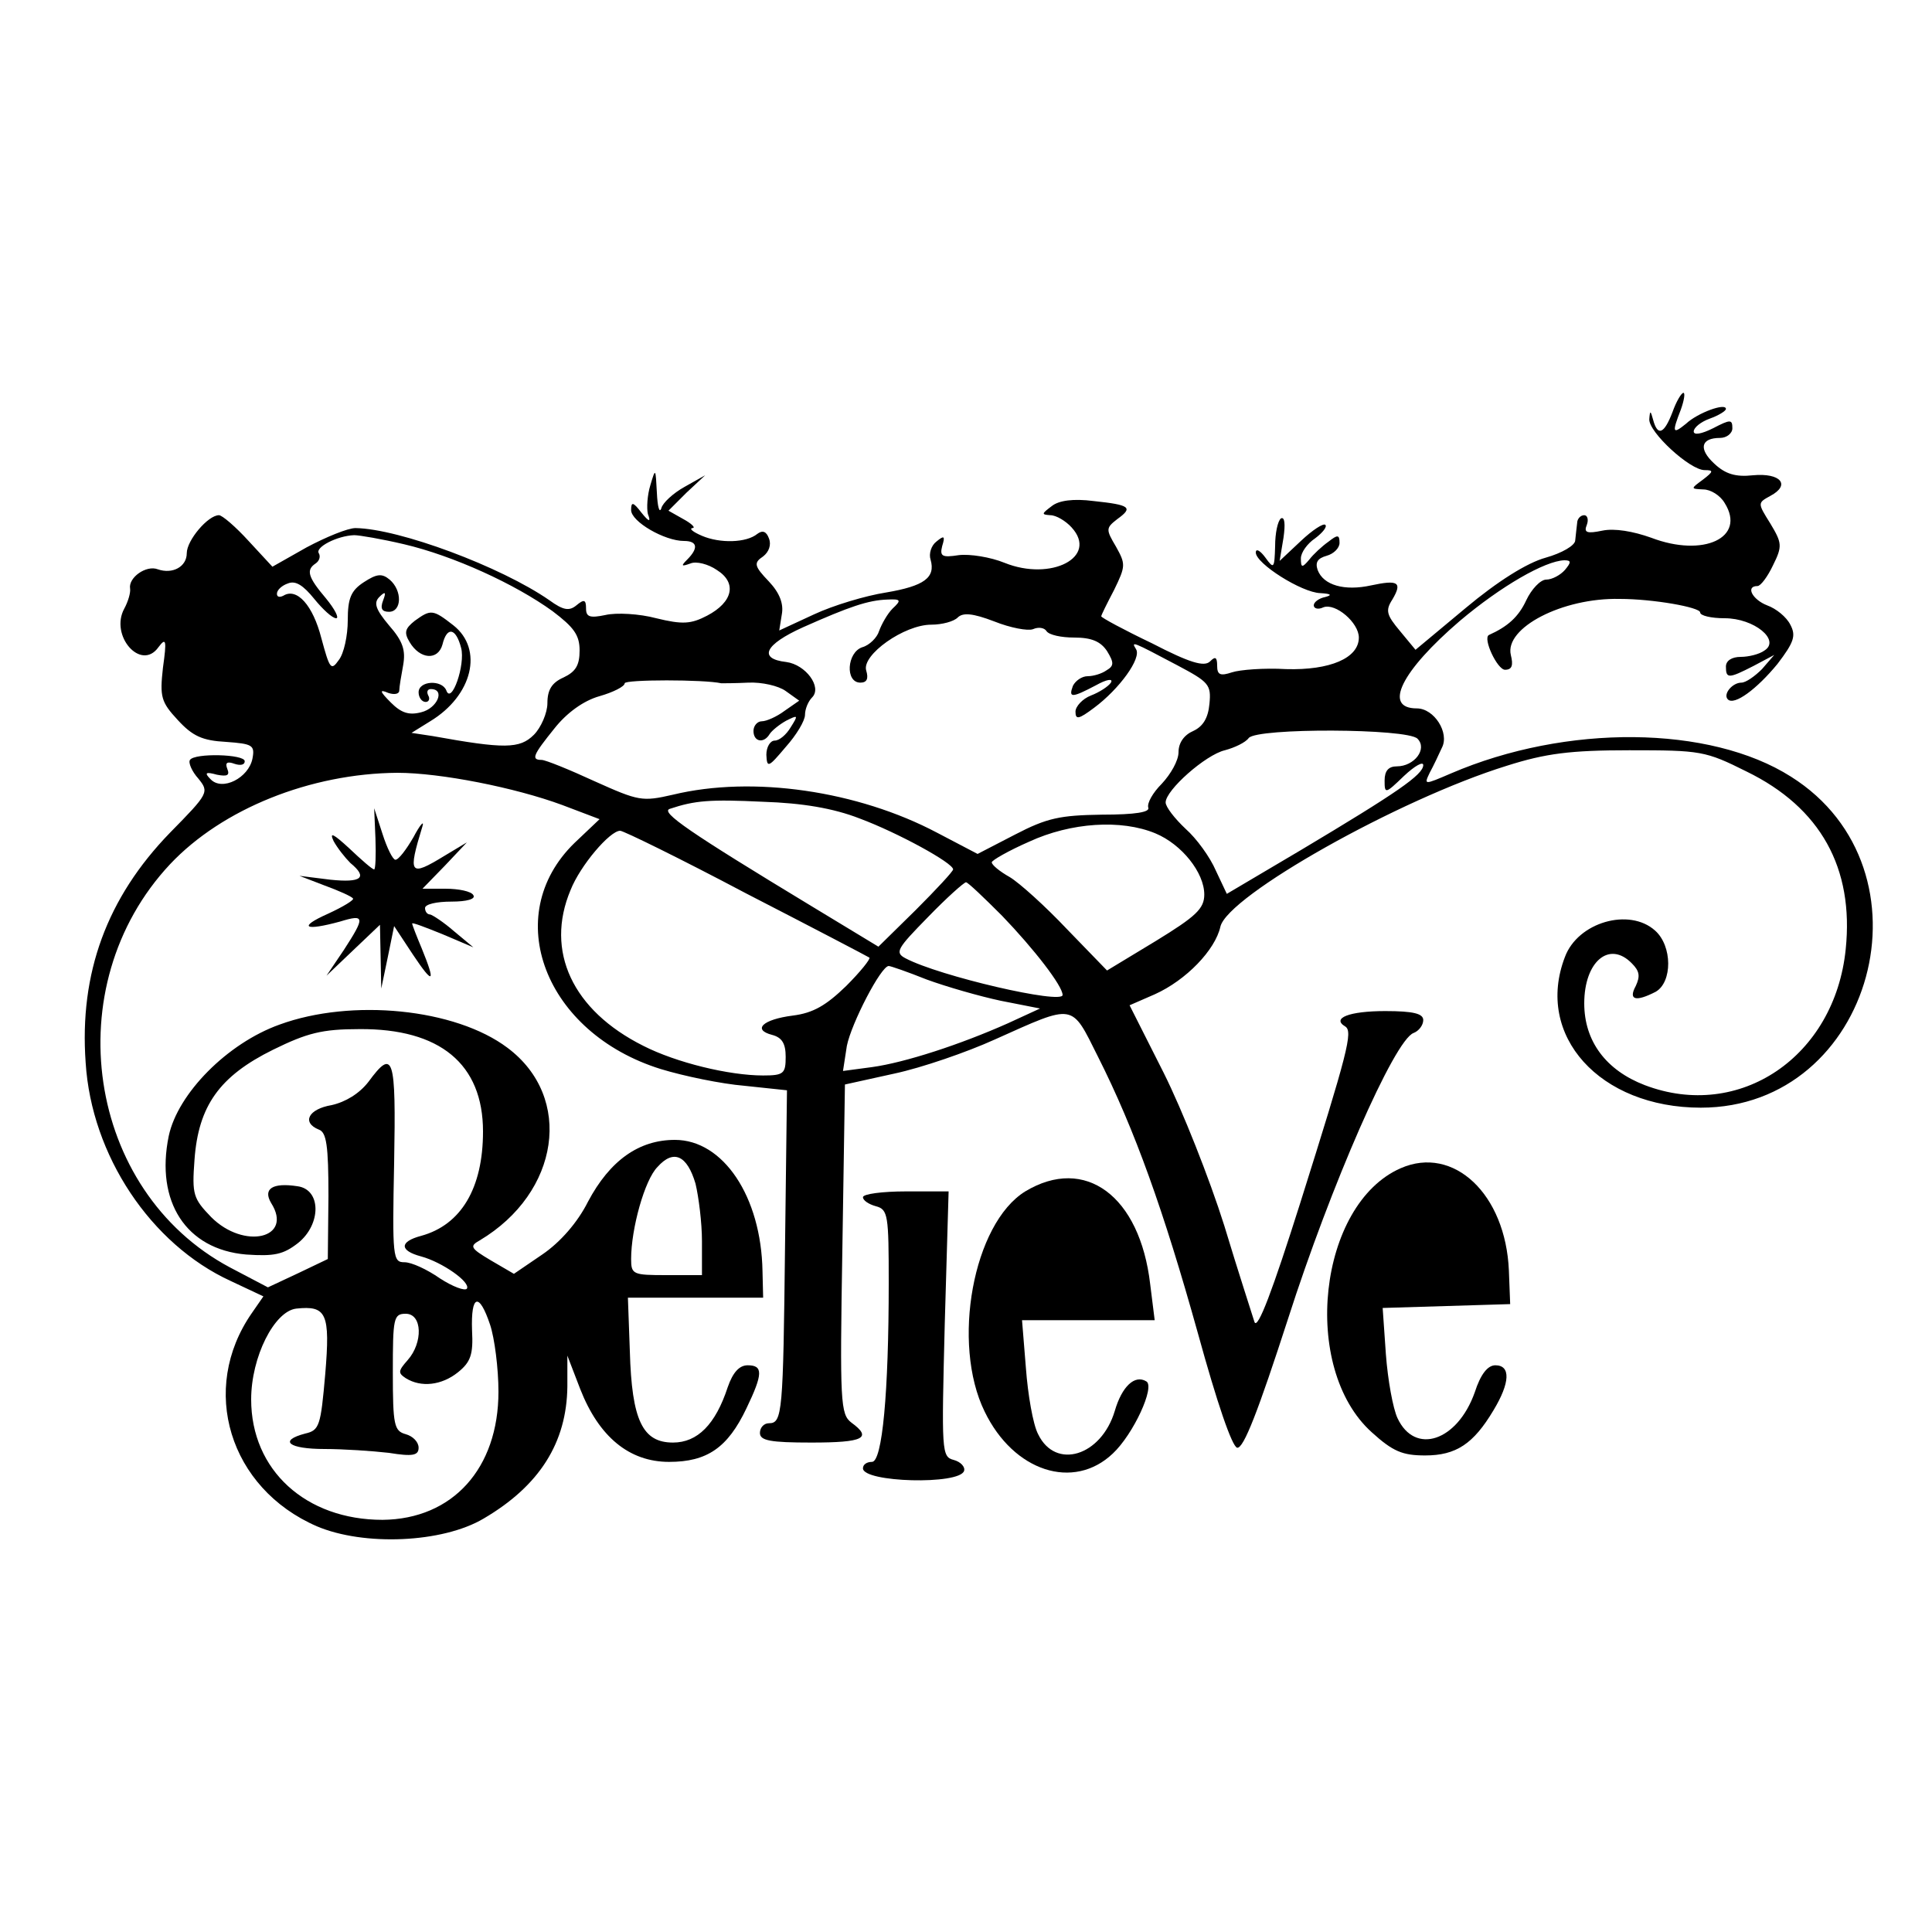 <?xml version="1.0" standalone="no"?>
<!DOCTYPE svg PUBLIC "-//W3C//DTD SVG 20010904//EN"
 "http://www.w3.org/TR/2001/REC-SVG-20010904/DTD/svg10.dtd">
<svg version="1.0" xmlns="http://www.w3.org/2000/svg"
 width="300pt" height="300pt" viewBox="0 0 300 300"
 preserveAspectRatio="xMidYMid meet">
<g transform="translate(0,300) scale(0.1,-0.1)"
fill="#000000" stroke="none">
<path d="M2597 2360 c-13 -34 -23 -38 -30 -12 -4 15 -5 15 -6 1 -1 -20 63 -79
86 -79 14 0 14 -2 -3 -15 -19 -14 -19 -14 1 -15 11 0 26 -9 33 -21 34 -54 -33
-85 -114 -54 -28 10 -57 15 -76 11 -24 -5 -29 -3 -24 9 3 8 1 15 -4 15 -6 0
-11 -6 -11 -12 -1 -7 -2 -19 -3 -27 0 -8 -21 -20 -46 -27 -29 -8 -75 -37 -124
-78 l-78 -65 -24 29 c-21 25 -23 32 -12 49 16 27 9 31 -33 22 -41 -9 -74 0
-83 24 -4 12 0 18 14 22 11 3 20 12 20 20 0 13 -3 13 -17 2 -10 -7 -24 -20
-30 -28 -11 -13 -13 -13 -13 2 0 9 10 23 22 31 12 9 19 18 16 21 -3 3 -20 -8
-38 -25 l-33 -31 6 36 c3 21 2 33 -4 30 -5 -4 -9 -23 -9 -43 -1 -35 -2 -36
-15 -18 -8 11 -15 15 -15 8 0 -17 71 -62 100 -63 17 -1 19 -3 8 -6 -10 -2 -18
-8 -18 -13 0 -5 7 -7 15 -3 19 7 55 -24 55 -47 0 -32 -45 -51 -113 -49 -34 2
-72 -1 -84 -5 -18 -6 -23 -4 -23 10 0 14 -3 15 -11 7 -9 -9 -32 -2 -90 28 -44
21 -79 40 -79 42 0 2 9 20 20 41 18 37 18 40 3 67 -16 27 -16 29 2 43 25 18
20 22 -37 28 -31 4 -54 1 -65 -8 -16 -12 -16 -13 -2 -14 9 0 24 -9 33 -19 42
-46 -32 -84 -104 -55 -22 9 -54 14 -71 12 -26 -4 -30 -2 -26 14 5 16 3 17 -9
7 -8 -6 -12 -19 -9 -28 8 -28 -10 -41 -69 -51 -32 -5 -82 -20 -112 -34 l-54
-25 4 25 c3 16 -3 33 -20 51 -23 24 -24 29 -9 39 9 7 13 18 9 28 -4 11 -10 13
-18 7 -17 -14 -58 -15 -86 -3 -14 6 -20 11 -15 12 6 0 -1 7 -14 14 l-23 13 28
28 29 27 -32 -18 c-18 -10 -34 -25 -36 -33 -3 -9 -6 2 -7 24 -2 38 -2 39 -10
12 -5 -16 -6 -36 -4 -45 5 -13 2 -13 -10 2 -13 17 -16 17 -16 4 0 -18 52 -48
82 -48 21 0 23 -11 5 -29 -10 -10 -9 -11 5 -6 9 4 28 -1 41 -10 32 -20 25 -50
-15 -71 -25 -13 -38 -14 -79 -4 -26 7 -62 9 -79 5 -24 -5 -30 -3 -30 10 0 14
-3 15 -15 5 -11 -9 -20 -8 -42 8 -75 52 -233 111 -301 112 -12 0 -46 -14 -76
-30 l-53 -30 -37 40 c-20 22 -41 40 -46 40 -17 0 -50 -39 -50 -59 0 -21 -22
-33 -45 -25 -18 7 -46 -13 -43 -30 1 -6 -3 -20 -9 -31 -23 -42 26 -98 53 -60
12 16 13 11 7 -32 -5 -45 -3 -53 23 -81 23 -25 38 -32 75 -34 41 -3 45 -5 41
-26 -6 -30 -47 -51 -65 -32 -10 10 -8 12 10 7 16 -3 20 -1 16 9 -4 10 0 12 11
8 9 -3 16 -2 16 4 0 11 -78 13 -85 2 -3 -4 3 -18 13 -29 17 -21 16 -23 -44
-84 -98 -101 -141 -218 -131 -357 9 -144 101 -282 225 -339 l51 -24 -18 -26
c-82 -118 -35 -272 101 -331 73 -31 195 -26 259 12 87 51 129 118 130 205 l0
48 20 -52 c29 -74 76 -113 138 -113 59 0 91 22 120 83 26 54 26 67 2 67 -13 0
-23 -11 -31 -34 -19 -58 -47 -86 -85 -86 -47 0 -64 34 -67 142 l-3 83 105 0
105 0 -1 41 c-2 116 -61 204 -136 204 -56 0 -101 -32 -135 -96 -16 -32 -43
-63 -71 -82 l-44 -30 -36 21 c-32 19 -33 22 -17 31 124 74 146 222 43 299 -81
61 -242 77 -354 36 -81 -29 -158 -107 -172 -173 -21 -102 27 -176 120 -184 44
-3 58 0 81 18 36 29 36 83 -1 88 -39 6 -54 -4 -41 -26 35 -55 -42 -73 -93 -22
-28 29 -30 35 -26 89 6 84 39 130 122 171 53 26 76 32 134 32 125 1 192 -54
192 -159 0 -88 -34 -145 -96 -162 -34 -9 -34 -23 0 -32 33 -9 77 -40 71 -50
-3 -4 -22 3 -42 16 -20 14 -44 25 -55 25 -18 0 -19 7 -16 155 3 165 -1 178
-40 125 -14 -18 -35 -31 -57 -36 -36 -6 -47 -27 -20 -38 12 -4 15 -25 15 -103
l-1 -98 -46 -22 -47 -22 -59 31 c-223 119 -270 437 -93 626 81 86 218 141 353
142 67 0 183 -23 256 -50 l58 -22 -39 -37 c-116 -113 -46 -295 134 -351 36
-11 94 -23 130 -26 l66 -7 -3 -241 c-3 -260 -4 -276 -25 -276 -8 0 -14 -7 -14
-15 0 -12 16 -15 80 -15 81 0 95 7 62 31 -17 13 -18 31 -14 269 l4 256 77 17
c42 9 112 33 156 53 125 56 118 57 160 -27 57 -113 102 -239 155 -429 30 -109
53 -176 61 -178 10 -2 33 58 79 200 66 206 165 433 195 444 8 3 15 12 15 20 0
10 -15 14 -59 14 -56 0 -84 -11 -62 -24 12 -8 4 -39 -70 -274 -43 -136 -66
-197 -71 -185 -3 10 -25 77 -47 150 -23 73 -65 179 -94 237 l-53 105 39 17
c49 22 94 69 102 105 11 48 277 198 445 250 60 19 98 24 190 24 111 0 118 -1
182 -33 115 -56 167 -150 154 -276 -17 -167 -165 -267 -312 -211 -60 23 -94
68 -94 127 0 65 39 98 74 62 12 -12 13 -20 6 -35 -12 -22 0 -25 31 -9 26 15
26 71 -1 95 -40 36 -120 13 -140 -41 -47 -122 54 -234 211 -234 268 0 369 370
140 514 -126 80 -349 82 -528 5 -42 -18 -42 -18 -33 1 6 11 14 28 19 39 12 23
-12 61 -39 61 -53 0 -24 58 67 136 64 54 132 93 162 94 11 0 11 -3 1 -15 -7
-8 -20 -15 -29 -15 -9 0 -23 -15 -31 -32 -12 -26 -29 -41 -58 -54 -10 -5 13
-54 25 -54 11 0 13 7 9 23 -10 42 80 89 169 87 52 0 125 -13 125 -21 0 -5 17
-9 38 -9 46 0 87 -34 62 -50 -8 -6 -25 -10 -37 -10 -14 0 -23 -6 -23 -15 0
-19 4 -19 43 1 l32 17 -19 -22 c-11 -11 -25 -21 -32 -21 -14 0 -29 -18 -21
-26 10 -10 45 16 77 55 26 34 29 44 20 61 -6 12 -22 25 -36 30 -23 9 -34 30
-15 30 5 0 16 15 24 32 15 30 14 35 -4 65 -20 32 -20 32 0 43 32 17 16 36 -27
32 -27 -3 -43 2 -60 18 -25 23 -21 40 9 40 10 0 19 7 19 15 0 14 -3 14 -30 0
-18 -9 -30 -11 -30 -5 0 6 11 15 25 20 14 5 25 12 25 15 0 10 -44 -6 -62 -23
-21 -17 -22 -14 -8 22 5 14 7 26 4 26 -3 0 -11 -13 -17 -30z m-1970 -205 c77
-18 173 -62 231 -104 33 -25 42 -37 42 -61 0 -23 -6 -33 -25 -42 -18 -8 -25
-19 -25 -40 0 -15 -10 -38 -21 -49 -22 -22 -46 -22 -157 -2 l-33 5 29 18 c66
40 83 112 36 149 -32 25 -35 25 -60 7 -15 -12 -17 -18 -8 -33 16 -27 44 -29
51 -4 7 29 21 26 29 -5 7 -26 -15 -89 -23 -66 -7 17 -43 15 -43 -3 0 -8 5 -15
11 -15 5 0 7 5 4 10 -3 6 -1 10 4 10 23 0 10 -30 -15 -36 -19 -5 -31 -1 -47
15 -18 18 -18 21 -4 15 9 -3 17 -2 17 4 0 5 3 23 6 39 4 23 0 37 -22 62 -21
25 -24 35 -15 44 9 9 11 8 6 -5 -5 -13 -2 -18 9 -18 20 0 21 33 1 50 -12 10
-20 9 -40 -4 -20 -13 -25 -25 -25 -59 0 -24 -6 -52 -14 -62 -12 -17 -14 -14
-27 34 -13 51 -38 79 -59 66 -6 -3 -10 -2 -10 3 0 6 8 13 17 16 12 5 24 -3 41
-24 13 -16 28 -30 34 -30 5 0 -2 14 -16 31 -28 33 -31 44 -16 54 6 4 8 11 5
16 -6 9 28 27 55 28 8 0 43 -6 77 -14z m759 -100 c-8 -8 -17 -24 -21 -35 -3
-10 -15 -22 -26 -25 -24 -8 -27 -55 -3 -55 10 0 13 6 9 19 -7 24 59 71 101 71
17 0 35 5 41 11 8 8 23 7 57 -6 25 -10 52 -15 60 -12 9 4 18 2 21 -3 4 -6 23
-10 43 -10 27 0 41 -6 51 -21 11 -18 11 -23 -1 -30 -7 -5 -20 -9 -29 -9 -9 0
-19 -7 -23 -15 -7 -19 -2 -19 36 1 16 9 27 11 23 4 -4 -6 -18 -15 -31 -20 -13
-5 -24 -17 -24 -25 0 -13 5 -12 29 6 39 29 74 77 65 91 -8 13 -6 12 64 -25 49
-26 53 -30 50 -60 -2 -22 -10 -35 -25 -42 -14 -6 -23 -18 -23 -33 0 -13 -12
-34 -26 -49 -14 -14 -23 -30 -21 -37 3 -7 -19 -11 -72 -11 -65 -1 -85 -5 -135
-31 l-58 -30 -63 33 c-123 65 -286 89 -410 59 -48 -11 -53 -10 -122 21 -39 18
-76 33 -82 33 -17 0 -13 8 20 49 19 24 45 43 70 50 21 6 39 15 39 20 0 6 124
6 150 0 3 0 22 0 42 1 21 1 47 -5 58 -13 l21 -15 -23 -16 c-12 -9 -28 -16 -35
-16 -7 0 -13 -7 -13 -15 0 -17 16 -20 25 -5 3 5 15 15 26 21 18 9 19 9 7 -10
-7 -12 -18 -21 -25 -21 -7 0 -13 -10 -13 -22 1 -21 3 -20 30 12 17 19 30 41
30 50 0 9 5 21 11 27 16 16 -10 51 -40 55 -44 5 -34 27 26 54 72 32 101 42
131 43 21 1 22 -1 8 -14z m815 -202 c16 -16 -5 -43 -32 -43 -13 0 -19 -7 -19
-22 0 -21 1 -21 30 7 17 16 30 23 30 17 0 -15 -41 -43 -190 -132 l-115 -68
-17 36 c-9 21 -30 50 -47 65 -17 16 -31 34 -31 41 0 19 62 74 92 81 15 4 32
12 37 19 13 16 246 15 262 -1z m-866 -124 c59 -22 145 -69 145 -79 0 -3 -26
-31 -58 -63 l-58 -57 -104 63 c-190 115 -235 146 -220 151 39 13 62 15 145 11
61 -2 109 -10 150 -26z m459 -23 c41 -17 76 -61 76 -95 0 -22 -13 -34 -75 -72
l-76 -46 -62 64 c-34 36 -74 72 -89 81 -16 9 -28 19 -28 23 0 3 26 18 58 32
65 30 143 35 196 13z m-636 -93 c103 -53 189 -98 192 -100 2 -2 -14 -22 -36
-44 -31 -30 -51 -42 -83 -46 -47 -6 -63 -22 -32 -30 15 -4 21 -13 21 -34 0
-26 -3 -29 -35 -29 -53 0 -135 20 -186 46 -110 55 -153 147 -113 242 15 38 61
92 77 92 5 0 93 -43 195 -97z m398 -35 c50 -52 94 -109 94 -123 0 -15 -191 29
-244 57 -17 9 -13 15 35 64 29 30 56 54 59 54 3 0 28 -24 56 -52z m-117 -99
c30 -11 82 -26 115 -33 l61 -12 -50 -23 c-74 -33 -160 -61 -211 -68 l-45 -6 6
39 c7 35 53 124 65 124 3 0 29 -9 59 -21z m-359 -317 c5 -21 10 -61 10 -89 l0
-53 -55 0 c-52 0 -55 1 -55 25 0 47 21 123 41 143 25 28 46 18 59 -26z m-319
-219 c7 -21 13 -68 13 -104 0 -119 -71 -198 -180 -199 -119 0 -204 77 -204
187 0 66 36 137 70 141 47 5 53 -7 45 -102 -7 -80 -9 -87 -31 -92 -42 -11 -26
-24 30 -24 29 0 74 -3 100 -6 37 -6 46 -4 46 8 0 9 -9 18 -20 21 -18 5 -20 14
-20 96 0 84 1 91 20 91 26 0 27 -45 3 -72 -15 -17 -15 -20 -3 -28 24 -15 56
-11 81 9 20 16 24 28 22 65 -2 56 11 60 28 9z"/>
<path d="M583 1698 c1 -27 0 -48 -2 -48 -3 0 -20 15 -39 33 -24 22 -31 26 -24
11 6 -11 18 -26 26 -34 28 -23 17 -31 -31 -26 l-48 6 39 -15 c22 -8 42 -17 44
-20 3 -2 -15 -13 -39 -24 -47 -21 -36 -27 19 -12 39 12 39 7 6 -44 l-27 -40
42 40 41 39 1 -49 1 -50 10 48 10 49 29 -44 c32 -48 36 -45 14 9 -8 19 -15 37
-15 39 0 2 21 -6 48 -17 l47 -20 -30 25 c-16 14 -33 25 -37 26 -5 0 -8 5 -8
10 0 6 18 10 41 10 24 0 38 4 34 10 -3 6 -23 10 -43 10 l-36 0 35 36 34 36
-35 -21 c-54 -33 -57 -29 -34 46 3 10 -4 2 -14 -17 -11 -19 -23 -35 -28 -35
-4 0 -13 18 -20 40 l-13 40 2 -47z"/>
<path d="M2175 1186 c-128 -56 -156 -310 -45 -410 33 -30 48 -36 83 -36 48 0
75 18 106 70 26 43 27 70 3 70 -12 0 -23 -14 -32 -42 -27 -76 -93 -98 -120
-40 -7 15 -15 59 -18 99 l-5 72 99 3 99 3 -2 52 c-5 119 -86 195 -168 159z"/>
<path d="M1592 1150 c-81 -50 -115 -236 -63 -342 45 -93 138 -123 199 -65 32
30 66 104 52 112 -18 11 -38 -8 -49 -46 -21 -70 -92 -92 -119 -36 -8 15 -16
62 -19 103 l-6 74 103 0 103 0 -7 56 c-16 137 -101 200 -194 144z"/>
<path d="M1340 1141 c0 -5 9 -11 20 -14 19 -5 20 -14 20 -119 0 -171 -10 -278
-26 -278 -8 0 -14 -4 -14 -10 0 -22 150 -26 157 -4 2 6 -5 14 -16 17 -19 5
-19 12 -14 211 l6 206 -66 0 c-37 0 -67 -4 -67 -9z"/>
</g>
</svg>
